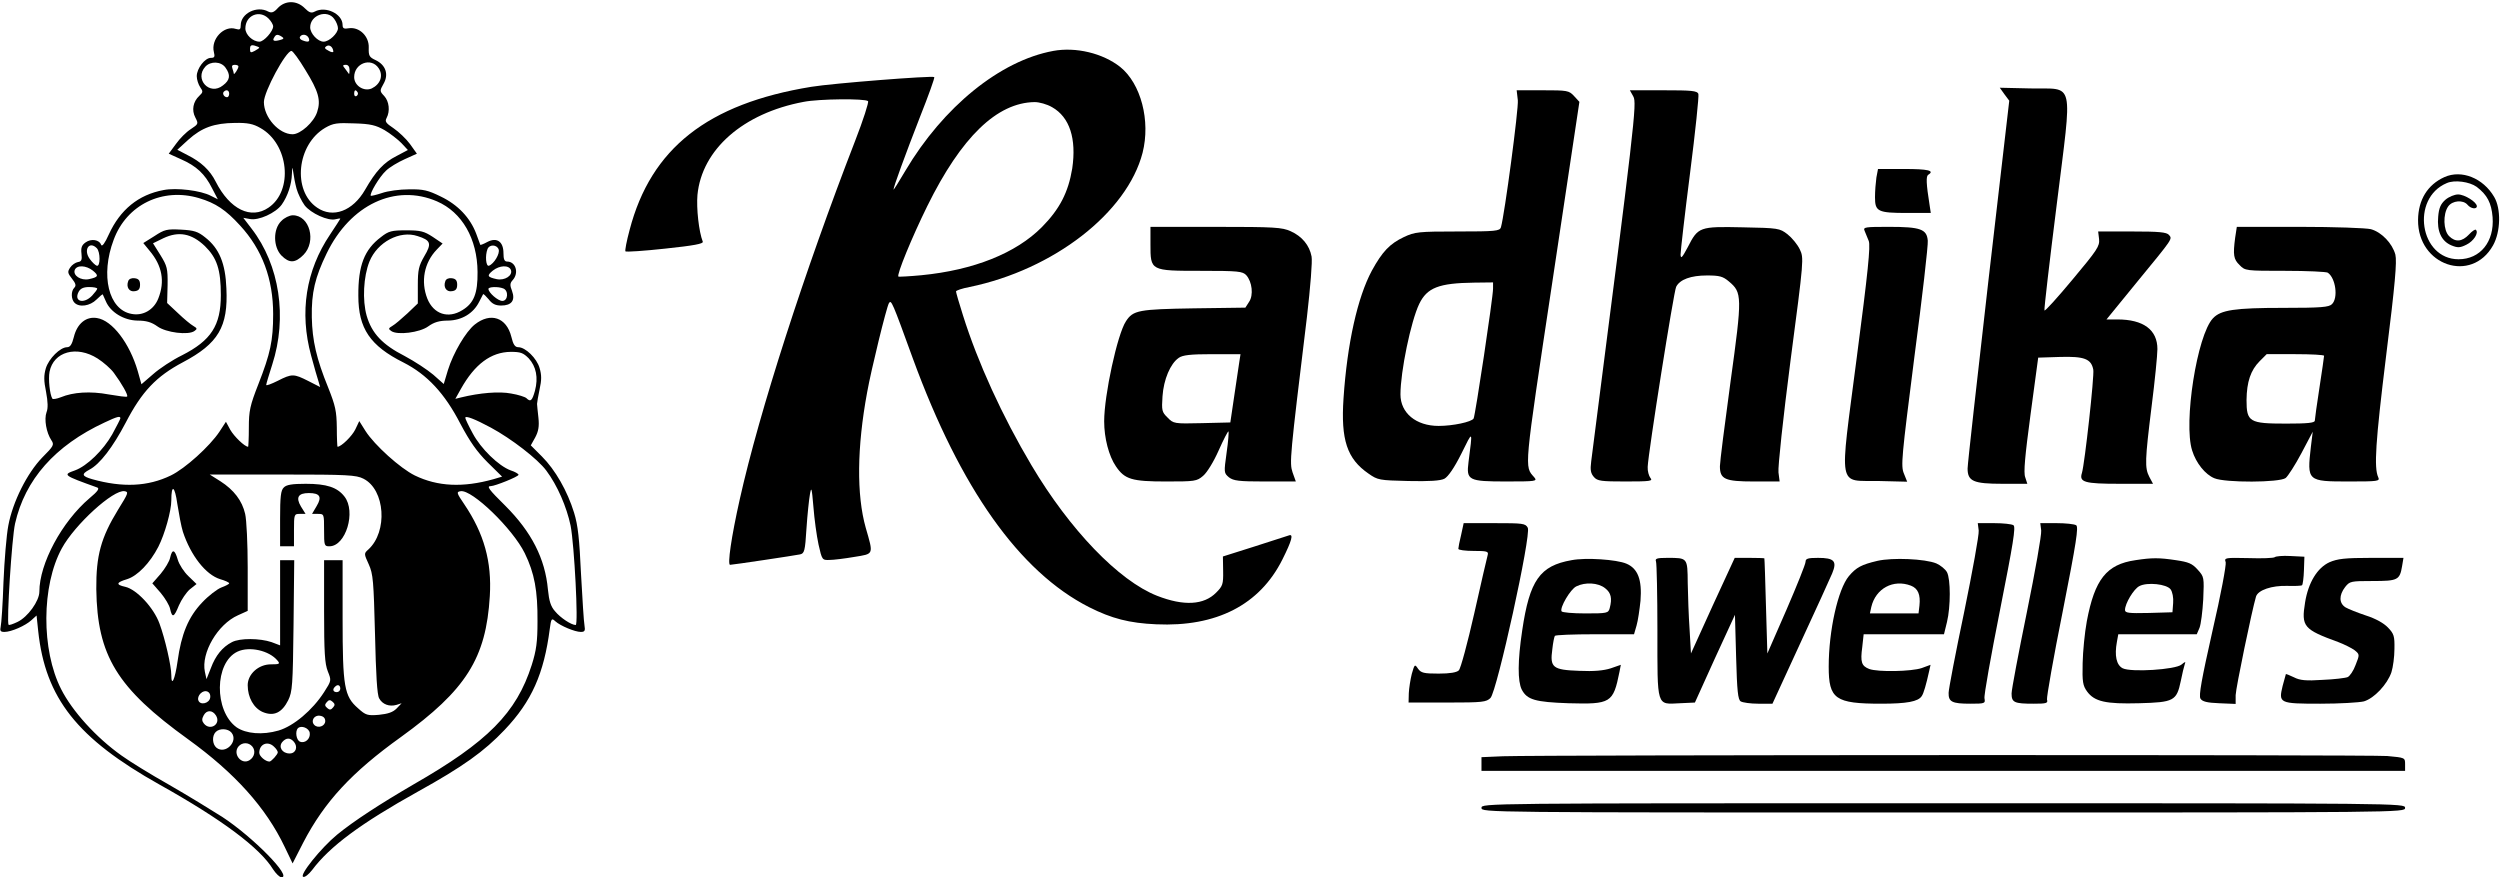 <?xml version="1.0" standalone="no"?>
<!DOCTYPE svg PUBLIC "-//W3C//DTD SVG 20010904//EN"
 "http://www.w3.org/TR/2001/REC-SVG-20010904/DTD/svg10.dtd">
<svg version="1.0" xmlns="http://www.w3.org/2000/svg"
 width="1080pt" height="379pt" viewBox="0 0 1080 379"
 preserveAspectRatio="xMidYMid meet">

<g transform="translate(0,379) scale(0.1,-0.1)"
fill="#000000" stroke="none">
<path d="M1200 3755 c-17 -19 -27 -22 -41 -15 -49 27 -119 -8 -119 -59 0 -18
-4 -21 -21 -16 -51 17 -109 -44 -95 -100 5 -20 3 -25 -13 -25 -26 0 -61 -46
-61 -79 0 -15 7 -36 15 -48 13 -18 12 -22 -4 -37 -27 -25 -34 -62 -17 -94 14
-27 13 -28 -20 -50 -19 -12 -48 -41 -64 -64 l-31 -42 53 -24 c66 -29 103 -63
134 -125 l25 -48 -30 15 c-43 23 -149 36 -204 25 -109 -20 -188 -85 -237 -192
-17 -38 -29 -54 -33 -45 -8 23 -43 28 -67 11 -17 -12 -21 -23 -18 -49 3 -27 0
-34 -15 -36 -11 -2 -26 -12 -34 -24 -12 -18 -11 -24 8 -48 16 -20 19 -30 10
-39 -15 -15 -14 -50 1 -65 21 -21 67 -14 95 14 14 14 26 24 27 22 1 -2 7 -15
13 -29 20 -48 78 -83 137 -84 38 0 61 -7 86 -25 37 -27 134 -39 160 -20 13 9
12 12 -5 22 -11 6 -41 31 -66 55 l-47 44 2 78 c1 71 -2 82 -31 129 l-32 51 45
22 c66 31 121 21 179 -34 52 -51 69 -101 69 -212 0 -131 -42 -196 -168 -260
-41 -20 -97 -57 -124 -81 l-51 -44 -16 57 c-35 120 -110 219 -176 229 -47 8
-86 -24 -100 -82 -8 -32 -16 -44 -29 -44 -30 0 -79 -49 -92 -91 -9 -31 -9 -54
1 -102 8 -43 9 -71 2 -88 -11 -30 -1 -88 21 -121 13 -19 10 -25 -39 -74 -66
-68 -128 -192 -147 -294 -8 -41 -17 -151 -21 -245 -3 -93 -9 -180 -12 -192 -4
-18 -1 -23 16 -23 30 0 91 27 117 51 l22 20 7 -67 c31 -290 168 -464 525 -664
270 -151 433 -273 490 -366 12 -18 28 -34 36 -34 48 0 -123 174 -256 261 -47
30 -150 93 -230 139 -80 45 -172 102 -205 126 -110 78 -213 192 -261 287 -86
169 -85 447 3 608 56 103 223 255 271 247 19 -3 16 -9 -28 -80 -74 -121 -95
-198 -94 -343 4 -288 89 -427 397 -649 202 -146 336 -295 417 -465 l34 -71 46
90 c92 177 210 304 422 456 281 203 368 340 384 609 9 149 -25 270 -110 396
-34 50 -35 54 -16 57 49 8 225 -162 277 -268 42 -86 56 -162 55 -295 0 -88 -5
-125 -25 -188 -66 -207 -190 -332 -511 -516 -144 -84 -258 -158 -330 -217 -69
-57 -165 -176 -146 -182 7 -3 24 11 38 29 77 103 211 202 457 339 195 108 287
174 375 267 117 123 170 243 195 436 6 45 8 48 24 33 22 -20 85 -46 110 -46
17 0 20 5 16 28 -3 15 -9 115 -15 222 -7 152 -13 210 -30 265 -29 94 -81 185
-139 243 l-48 48 19 34 c14 26 18 48 14 85 -3 28 -6 55 -6 60 0 6 5 34 11 63
9 40 9 62 0 92 -12 42 -61 90 -92 90 -14 0 -22 11 -30 45 -21 84 -90 107 -158
53 -39 -31 -93 -123 -116 -197 l-18 -60 -45 40 c-26 22 -81 58 -124 81 -96 49
-142 98 -164 174 -19 67 -14 169 12 234 34 84 131 136 208 110 57 -18 62 -32
29 -87 -24 -42 -28 -58 -28 -126 l0 -78 -45 -43 c-25 -23 -54 -48 -65 -54 -17
-10 -18 -13 -5 -22 26 -19 123 -7 160 20 25 18 48 25 86 25 59 1 109 31 134
81 8 16 16 31 17 33 2 2 12 -8 24 -22 15 -20 30 -27 54 -27 45 0 62 22 47 63
-10 25 -9 34 3 47 28 31 13 80 -24 80 -12 0 -16 10 -16 36 0 50 -28 70 -69 49
-16 -9 -30 -14 -31 -13 -1 2 -9 24 -18 49 -26 68 -78 124 -153 160 -55 27 -75
32 -137 31 -40 0 -92 -7 -117 -16 -24 -8 -46 -13 -48 -12 -7 8 37 82 65 108
15 15 52 37 81 50 l53 24 -30 42 c-17 23 -49 53 -71 68 -33 22 -38 29 -30 44
16 30 11 72 -10 95 -20 21 -20 23 -3 53 23 40 10 81 -34 102 -28 13 -31 19
-30 54 2 49 -40 90 -85 84 -22 -4 -28 -1 -28 14 0 48 -73 83 -120 58 -15 -8
-24 -5 -44 15 -34 34 -84 34 -116 0z m-40 -45 c11 -11 20 -26 20 -34 0 -21
-40 -66 -59 -66 -29 0 -61 30 -61 57 0 57 61 82 100 43z m284 -2 c9 -12 16
-30 16 -40 0 -22 -38 -58 -62 -58 -25 0 -58 35 -58 62 0 53 74 79 104 36z
m-226 -77 c10 -6 8 -10 -9 -14 -26 -7 -34 -3 -24 12 7 13 15 14 33 2z m116 -6
c6 -16 -3 -19 -28 -9 -9 3 -13 10 -10 15 8 14 31 11 38 -6z m-214 -41 c0 -2
-9 -8 -20 -14 -17 -9 -20 -8 -20 9 0 14 5 18 20 14 11 -3 20 -7 20 -9z m320
-17 c0 -4 -10 -3 -21 4 -17 9 -19 13 -8 20 13 8 28 -5 29 -24z m-121 -79 c57
-92 68 -131 51 -182 -14 -44 -72 -96 -106 -96 -59 0 -124 73 -124 139 0 45 95
221 119 221 6 0 33 -37 60 -82z m-345 10 c23 -32 20 -54 -11 -77 -57 -46 -125
27 -76 81 23 25 68 23 87 -4z m662 -3 c21 -32 7 -69 -30 -87 -34 -15 -76 12
-76 49 0 60 74 87 106 38z m-606 8 c0 -10 -20 -40 -20 -31 0 3 -3 13 -6 22 -4
11 -1 16 10 16 9 0 16 -3 16 -7z m480 -15 c0 -12 -1 -19 -3 -17 -1 2 -9 12
-16 22 -12 14 -11 17 3 17 10 0 16 -8 16 -22z m-520 -103 c0 -8 -4 -15 -9 -15
-13 0 -22 16 -14 24 11 11 23 6 23 -9z m555 6 c3 -5 1 -12 -5 -16 -5 -3 -10 1
-10 9 0 18 6 21 15 7z m-420 -154 c123 -69 143 -271 35 -344 -76 -52 -167 -8
-228 112 -25 50 -64 86 -122 115 l-44 23 47 43 c59 53 112 72 202 73 55 1 79
-4 110 -22z m536 -9 c24 -14 57 -40 73 -56 l28 -30 -49 -26 c-55 -28 -89 -64
-136 -146 -53 -92 -139 -124 -207 -77 -108 73 -88 273 35 345 35 20 51 22 126
19 70 -2 93 -8 130 -29z m-380 -253 c6 -22 22 -54 35 -72 26 -34 102 -69 134
-60 11 3 20 4 20 2 0 -1 -20 -32 -44 -68 -105 -156 -133 -336 -82 -523 13 -49
28 -100 32 -112 l7 -24 -51 26 c-63 32 -71 32 -132 1 -28 -14 -50 -22 -50 -18
0 5 12 44 26 88 66 204 32 430 -89 587 l-36 47 28 -5 c38 -8 112 26 138 62 26
37 43 88 44 133 2 33 2 33 6 6 2 -16 8 -48 14 -70z m-421 -41 c71 -21 116 -51
177 -118 96 -104 143 -231 143 -383 0 -115 -12 -170 -64 -303 -36 -92 -41
-115 -41 -187 0 -46 -2 -83 -3 -83 -15 0 -61 45 -77 73 l-19 35 -28 -43 c-42
-63 -148 -159 -210 -189 -99 -48 -208 -53 -340 -16 -45 13 -47 22 -12 41 45
23 102 98 157 203 70 135 132 200 247 261 153 81 196 153 188 319 -4 108 -31
173 -91 220 -32 26 -49 31 -105 34 -61 3 -71 1 -115 -28 l-48 -30 27 -33 c55
-65 67 -133 38 -206 -19 -49 -66 -77 -116 -67 -99 18 -135 166 -77 320 56 152
211 227 369 180z m1028 -14 c108 -47 174 -161 175 -305 1 -93 -16 -135 -66
-165 -61 -38 -124 -17 -151 50 -29 74 -14 155 41 212 l25 26 -43 29 c-37 24
-52 28 -114 28 -63 0 -76 -3 -109 -29 -72 -54 -99 -123 -98 -254 0 -141 51
-216 195 -288 102 -52 178 -133 246 -265 41 -77 71 -120 117 -166 l63 -62 -37
-11 c-132 -37 -241 -32 -340 16 -63 31 -174 131 -213 192 l-27 43 -17 -36
c-14 -29 -61 -75 -77 -75 -1 0 -3 37 -3 83 -1 71 -6 94 -37 172 -51 125 -69
204 -71 304 -2 107 14 173 64 276 102 211 297 303 477 225z m-1470 -202 c16
-16 16 -81 0 -76 -6 2 -20 15 -30 29 -29 39 -3 80 30 47z m1736 -5 c7 -18 -20
-63 -42 -71 -13 -4 -17 44 -6 72 8 21 40 20 48 -1z m-1753 -92 c27 -22 24 -28
-17 -37 -35 -7 -70 16 -61 40 9 22 49 20 78 -3z m1806 3 c9 -24 -26 -47 -61
-40 -41 9 -44 15 -17 37 29 23 69 25 78 3z m-1787 -81 c0 -4 -10 -17 -22 -30
-36 -38 -81 -26 -58 17 8 14 21 20 45 20 19 0 35 -3 35 -7z m1754 1 c24 -9 21
-54 -4 -54 -19 0 -60 36 -60 52 0 9 41 11 64 2z m-1752 -303 c25 -16 57 -44
70 -62 34 -46 63 -97 57 -102 -2 -3 -38 2 -79 9 -80 15 -154 10 -207 -12 -18
-7 -35 -10 -37 -6 -11 18 -18 85 -12 116 17 87 117 115 208 57z m1862 1 c32
-35 42 -83 27 -140 -12 -43 -19 -50 -37 -32 -5 5 -35 15 -66 20 -52 10 -135 3
-217 -17 l-24 -6 24 43 c60 107 130 159 215 160 43 0 54 -4 78 -28z m-1764
-259 c0 -3 -16 -34 -35 -69 -39 -69 -109 -137 -161 -156 -54 -19 -52 -21 96
-74 11 -4 2 -17 -33 -46 -120 -102 -217 -283 -217 -404 0 -40 -50 -110 -95
-131 -19 -9 -36 -15 -38 -12 -9 12 14 374 28 437 43 190 172 337 387 437 55
26 68 29 68 18z m1600 -40 c89 -48 203 -136 240 -186 48 -64 88 -157 105 -238
16 -83 34 -429 22 -429 -19 0 -66 31 -89 59 -19 21 -26 45 -31 94 -12 134 -71
249 -184 362 -72 71 -82 85 -63 85 18 0 120 41 120 49 0 4 -15 13 -34 19 -52
19 -129 94 -164 160 -18 33 -32 63 -32 67 0 11 41 -5 110 -42z m-550 -221 c94
-47 106 -229 21 -306 -19 -17 -19 -18 2 -64 19 -42 21 -72 27 -302 4 -174 9
-262 18 -277 14 -26 44 -37 75 -28 l22 7 -22 -23 c-16 -16 -37 -23 -76 -27
-49 -4 -57 -2 -90 28 -60 52 -67 93 -67 387 l0 253 -40 0 -40 0 0 -220 c0
-178 3 -227 16 -260 16 -40 16 -40 -16 -90 -50 -78 -132 -147 -197 -166 -69
-20 -140 -14 -181 14 -98 71 -96 280 4 327 51 24 137 5 173 -39 12 -14 8 -16
-29 -16 -53 0 -100 -42 -100 -90 0 -53 26 -99 65 -116 48 -20 83 -3 110 51 18
37 20 64 23 323 l3 282 -30 0 -31 0 0 -184 0 -184 -37 14 c-50 17 -137 18
-171 0 -41 -21 -71 -58 -91 -112 l-19 -48 -7 32 c-17 81 55 205 143 244 l42
19 0 187 c0 103 -5 207 -11 232 -13 57 -49 104 -107 141 l-46 29 315 0 c279 0
318 -2 349 -18z m-780 -229 c34 -103 99 -186 161 -205 21 -6 39 -14 39 -18 0
-3 -15 -11 -34 -18 -18 -7 -56 -36 -83 -65 -59 -62 -90 -136 -106 -254 -11
-78 -27 -113 -27 -59 0 39 -27 157 -51 222 -25 69 -99 148 -148 159 -42 9 -39
19 8 33 45 14 99 70 135 140 28 55 56 155 56 200 0 72 15 64 26 -15 7 -44 17
-98 24 -120z m680 -678 c0 -8 -7 -15 -15 -15 -16 0 -20 12 -8 23 11 12 23 8
23 -8z m-562 -39 c-4 -25 -43 -34 -51 -12 -4 9 1 22 9 30 20 20 46 9 42 -18z
m531 -42 c-9 -11 -15 -12 -25 -3 -11 9 -12 15 -3 25 9 11 15 12 25 3 11 -9 12
-15 3 -25z m-506 -35 c23 -37 -25 -68 -52 -35 -9 11 -10 20 -1 36 13 24 38 23
53 -1z m472 -24 c0 -22 -31 -33 -47 -17 -17 17 -1 44 24 40 15 -2 23 -10 23
-23z m-67 -51 c4 -25 -20 -47 -42 -38 -16 6 -22 45 -9 58 14 14 48 1 51 -20z
m-338 1 c31 -38 -27 -96 -65 -65 -18 15 -20 51 -3 68 17 17 53 15 68 -3z m270
-40 c18 -22 8 -50 -19 -50 -32 0 -49 28 -32 49 17 20 35 20 51 1z m-180 -20
c15 -18 10 -45 -12 -59 -35 -22 -74 27 -48 59 16 19 44 19 60 0z m94 -1 c9 -8
16 -19 16 -24 0 -9 -28 -40 -36 -40 -17 0 -44 23 -44 38 0 38 37 53 64 26z"/>
<path d="M1215 2835 c-36 -35 -35 -112 1 -149 34 -34 59 -33 95 3 57 58 27
171 -46 171 -14 0 -37 -11 -50 -25z"/>
<path d="M554 2576 c-10 -26 4 -48 28 -44 17 2 23 10 23 28 0 18 -6 26 -23 28
-13 2 -25 -3 -28 -12z"/>
<path d="M1924 2576 c-10 -26 4 -48 28 -44 17 2 23 10 23 28 0 18 -6 26 -23
28 -13 2 -25 -3 -28 -12z"/>
<path d="M1226 1684 c-13 -12 -16 -40 -16 -135 l0 -119 30 0 30 0 0 70 c0 68
1 70 25 70 l25 0 -20 32 c-23 39 -12 58 34 58 48 0 58 -16 34 -56 l-20 -34 26
0 c26 0 26 -1 26 -70 0 -67 1 -70 23 -70 71 0 116 150 65 215 -31 40 -77 55
-167 55 -59 0 -84 -4 -95 -16z"/>
<path d="M735 1381 c-3 -16 -22 -47 -41 -70 l-36 -41 36 -41 c19 -23 38 -54
41 -70 9 -40 17 -36 38 16 11 25 32 56 47 69 l29 23 -35 34 c-19 18 -40 50
-46 71 -13 45 -24 48 -33 9z"/>
<path d="M4550 3570 c-229 -42 -475 -241 -639 -518 -28 -48 -51 -84 -51 -81 0
12 51 151 114 313 37 93 65 171 62 173 -7 7 -440 -27 -531 -42 -448 -73 -693
-266 -785 -618 -13 -48 -21 -90 -18 -93 4 -3 81 2 172 12 123 13 166 21 162
30 -17 43 -28 144 -23 202 19 196 197 353 459 402 65 13 267 15 278 3 4 -4
-21 -82 -56 -172 -219 -565 -414 -1171 -498 -1547 -37 -165 -54 -284 -42 -284
11 0 278 40 302 45 19 4 22 14 28 112 4 60 11 126 15 148 6 35 8 28 15 -55 4
-52 14 -125 22 -162 15 -67 16 -68 47 -67 18 0 66 6 107 13 86 14 84 8 50 126
-40 142 -38 347 6 585 18 100 83 365 94 385 10 17 14 8 104 -240 205 -560 460
-920 761 -1073 97 -49 174 -69 290 -74 260 -12 447 84 545 280 41 82 49 112
28 104 -7 -2 -74 -24 -149 -48 l-136 -43 1 -63 c1 -57 -2 -65 -30 -93 -53 -54
-140 -59 -255 -14 -166 65 -378 286 -543 564 -126 212 -232 444 -296 648 -17
53 -30 99 -30 103 0 4 26 13 58 19 364 75 681 321 748 580 35 138 -7 299 -97
371 -75 59 -191 87 -289 69z m-5 -243 c76 -43 106 -136 87 -265 -17 -103 -54
-175 -131 -253 -112 -113 -295 -186 -521 -208 -52 -5 -97 -7 -99 -6 -8 8 58
169 125 305 147 298 301 447 464 449 19 0 53 -9 75 -22z"/>
<path d="M8659 3383 l21 -28 -90 -777 c-49 -428 -90 -793 -90 -812 0 -55 25
-66 151 -66 l107 0 -9 28 c-8 20 -1 92 23 272 l33 245 94 3 c105 3 135 -8 144
-55 5 -26 -37 -406 -49 -446 -13 -40 10 -47 162 -47 l145 0 -16 30 c-20 39
-19 70 10 305 14 110 25 221 25 247 0 83 -60 128 -173 128 l-47 0 133 163
c156 190 152 184 137 202 -10 12 -43 15 -159 15 l-147 0 4 -33 c3 -31 -8 -47
-115 -175 -65 -78 -119 -138 -121 -133 -2 5 22 211 53 457 68 550 80 498 -114
502 l-132 3 20 -28z"/>
<path d="M6557 3357 c4 -35 -57 -494 -73 -549 -5 -16 -23 -18 -187 -18 -170 0
-185 -2 -232 -24 -61 -29 -93 -62 -139 -146 -61 -114 -106 -312 -122 -551 -12
-179 15 -261 108 -325 40 -28 46 -29 172 -32 91 -2 139 1 156 10 16 9 42 46
73 108 51 103 49 105 31 -36 -10 -79 -1 -84 163 -84 129 0 135 1 121 18 -43
49 -46 20 78 843 l117 779 -23 25 c-22 24 -29 25 -136 25 l-112 0 5 -43z
m-107 -814 c0 -38 -77 -550 -84 -561 -9 -15 -90 -32 -151 -32 -98 0 -165 56
-165 136 0 99 45 316 81 391 34 70 84 90 237 92 l82 1 0 -27z"/>
<path d="M7056 3373 c16 -28 6 -113 -182 -1576 -5 -38 -2 -52 12 -68 15 -17
31 -19 137 -19 107 0 118 2 107 15 -7 9 -13 30 -12 48 2 59 113 760 123 778
16 32 64 49 133 49 55 0 69 -4 95 -26 57 -48 58 -63 7 -432 -25 -183 -46 -348
-46 -366 0 -56 21 -66 147 -66 l111 0 -5 39 c-3 22 20 235 52 483 58 440 58
443 40 481 -10 21 -34 50 -53 65 -34 26 -39 27 -194 30 -187 4 -192 2 -237
-86 -24 -45 -30 -52 -31 -32 0 14 18 172 41 352 23 180 39 334 36 342 -5 14
-29 16 -151 16 l-145 0 15 -27z"/>
<path d="M8106 3023 c-3 -21 -6 -59 -6 -85 0 -62 12 -68 140 -68 l101 0 -5 33
c-15 94 -16 126 -6 132 29 18 0 25 -104 25 l-113 0 -7 -37z"/>
<path d="M10560 3025 c-73 -33 -113 -98 -114 -185 -2 -197 231 -276 324 -110
33 59 35 158 5 209 -48 82 -141 119 -215 86z m139 -42 c46 -35 64 -70 69 -131
8 -106 -53 -182 -147 -182 -168 0 -208 263 -51 329 34 15 98 6 129 -16z"/>
<path d="M10564 2927 c-20 -18 -28 -35 -31 -73 -6 -63 14 -106 57 -124 27 -11
37 -11 65 3 31 15 54 51 41 64 -3 4 -17 -6 -30 -20 -30 -32 -59 -34 -86 -7
-25 25 -27 95 -4 128 18 26 65 30 84 7 14 -17 40 -20 40 -6 0 18 -53 51 -81
51 -15 0 -40 -10 -55 -23z"/>
<path d="M4970 2735 c0 -115 -1 -115 218 -115 162 0 180 -2 196 -19 25 -28 32
-86 12 -115 l-16 -25 -222 -3 c-239 -4 -263 -8 -294 -56 -37 -56 -94 -319 -94
-432 0 -72 20 -150 51 -195 38 -56 69 -65 217 -65 124 0 132 1 159 24 17 14
46 61 68 111 21 47 40 84 42 81 2 -2 -1 -43 -8 -91 -12 -87 -12 -88 10 -107
20 -15 42 -18 156 -18 l133 0 -14 39 c-14 42 -12 63 62 672 15 130 24 241 20
261 -9 48 -41 87 -90 109 -37 17 -70 19 -323 19 l-283 0 0 -75z m384 -507 c-3
-18 -13 -85 -22 -148 l-17 -115 -123 -3 c-120 -3 -123 -2 -148 24 -25 24 -26
31 -22 92 5 73 34 141 70 166 17 12 50 16 145 16 l122 0 -5 -32z"/>
<path d="M8055 2793 c4 -10 12 -30 18 -44 8 -21 -3 -132 -52 -505 -75 -581
-85 -528 97 -532 l121 -3 -14 35 c-14 33 -10 70 45 503 34 257 60 484 58 503
-4 50 -31 60 -167 60 -104 0 -113 -1 -106 -17z"/>
<path d="M9656 2764 c-10 -76 -7 -94 19 -119 24 -25 27 -25 197 -25 95 0 178
-4 184 -8 34 -23 46 -109 18 -136 -13 -13 -46 -16 -210 -16 -211 0 -270 -9
-304 -45 -69 -73 -128 -452 -90 -571 17 -55 57 -104 96 -120 47 -20 282 -19
308 1 10 8 41 56 68 107 l49 93 -8 -65 c-17 -149 -16 -150 165 -150 124 0 134
1 126 18 -19 41 -12 151 34 525 39 311 47 407 40 437 -13 48 -59 97 -106 110
-21 5 -156 10 -308 10 l-271 0 -7 -46z m384 -511 c0 -5 -9 -66 -20 -138 -11
-71 -20 -136 -20 -142 0 -10 -32 -13 -124 -13 -159 0 -171 7 -171 102 1 79 18
129 57 168 l30 30 124 0 c68 0 124 -3 124 -7z"/>
<path d="M6312 1479 c-7 -28 -12 -55 -12 -60 0 -5 30 -9 66 -9 57 0 65 -2 61
-17 -3 -10 -29 -123 -58 -252 -29 -128 -59 -240 -67 -247 -9 -9 -38 -14 -87
-14 -64 0 -76 3 -89 21 -14 21 -15 20 -27 -22 -6 -24 -12 -62 -13 -84 l-1 -40
167 0 c154 0 169 2 187 20 28 29 177 706 161 735 -10 19 -21 20 -144 20 l-133
0 -11 -51z"/>
<path d="M8548 1498 c2 -18 -27 -177 -63 -353 -37 -176 -67 -333 -67 -348 -1
-39 15 -47 93 -47 64 0 66 1 62 23 -3 12 28 184 67 381 57 288 69 361 58 367
-7 5 -45 9 -83 9 l-71 0 4 -32z"/>
<path d="M8818 1498 c2 -18 -26 -177 -62 -353 -36 -176 -66 -334 -66 -351 0
-39 12 -44 95 -44 56 0 63 2 58 18 -2 10 28 182 68 381 59 299 69 365 58 372
-8 5 -46 9 -84 9 l-71 0 4 -32z"/>
<path d="M9827 1383 c-5 -4 -55 -6 -113 -4 -102 2 -106 2 -99 -18 3 -11 -21
-141 -57 -296 -47 -209 -60 -280 -52 -293 8 -13 29 -18 81 -20 l71 -3 0 38 c1
32 70 365 88 426 9 28 68 48 135 46 32 -1 61 0 64 3 3 3 7 32 8 64 l2 59 -60
3 c-34 2 -64 -1 -68 -5z"/>
<path d="M6789 1370 c-137 -24 -181 -87 -213 -303 -20 -133 -20 -220 -2 -256
23 -44 58 -54 202 -59 183 -5 193 1 220 135 l6 31 -43 -15 c-31 -10 -73 -14
-137 -11 -114 4 -127 14 -116 93 3 28 8 53 11 58 2 4 80 7 173 7 l169 0 11 38
c6 20 13 69 17 107 7 90 -11 139 -61 160 -42 18 -176 27 -237 15z m145 -121
c26 -20 31 -44 20 -86 -6 -22 -11 -23 -105 -23 -54 0 -100 4 -103 9 -9 15 38
96 64 108 38 19 94 16 124 -8z"/>
<path d="M7154 1364 c3 -9 6 -143 6 -299 0 -333 -5 -318 97 -313 l65 3 86 190
87 189 5 -182 c4 -148 8 -185 20 -192 8 -5 42 -10 76 -10 l61 0 121 263 c67
144 128 279 137 300 22 53 9 67 -61 67 -44 0 -54 -3 -54 -17 0 -10 -37 -102
-82 -206 l-83 -190 -6 204 c-3 112 -6 205 -7 207 -1 1 -30 2 -65 2 l-63 0 -95
-206 -94 -207 -6 104 c-4 57 -7 147 -8 200 -1 110 0 109 -88 109 -46 0 -54 -3
-49 -16z"/>
<path d="M8110 1367 c-68 -16 -91 -28 -123 -66 -47 -57 -87 -235 -87 -391 0
-140 28 -160 227 -160 110 0 160 9 175 33 8 11 19 49 32 108 l6 27 -38 -14
c-44 -15 -189 -18 -227 -4 -33 13 -39 29 -30 95 l6 55 174 0 173 0 13 53 c16
66 16 185 0 215 -7 13 -28 30 -46 38 -49 20 -189 26 -255 11z m145 -107 c31
-12 42 -39 37 -86 l-4 -34 -105 0 -105 0 6 28 c19 80 95 121 171 92z"/>
<path d="M9225 1370 c-125 -18 -176 -83 -210 -264 -9 -49 -17 -130 -18 -181
-2 -81 1 -97 19 -122 32 -44 81 -55 225 -51 150 4 162 10 180 96 6 31 14 63
17 72 5 13 3 13 -14 -1 -26 -22 -218 -34 -254 -16 -27 14 -36 54 -25 114 l6
33 170 0 169 0 12 28 c6 15 13 70 16 123 4 95 4 97 -24 128 -24 27 -40 33 -94
41 -73 11 -103 11 -175 0z m152 -126 c8 -11 13 -36 11 -59 l-3 -40 -102 -3
c-88 -2 -103 0 -103 13 0 28 38 91 62 103 34 18 118 9 135 -14z"/>
<path d="M10063 1361 c-52 -24 -91 -87 -105 -173 -17 -105 -7 -117 144 -172
26 -10 58 -26 70 -35 22 -18 22 -19 4 -64 -9 -25 -25 -48 -34 -52 -9 -4 -58
-10 -108 -12 -73 -5 -99 -2 -124 11 -19 9 -34 15 -35 14 -1 -2 -7 -25 -14 -51
-18 -75 -15 -77 163 -77 83 0 167 5 188 10 44 13 101 73 119 126 7 22 13 67
13 101 1 55 -2 65 -28 92 -18 19 -54 39 -95 52 -36 12 -76 28 -88 35 -29 18
-29 53 -2 88 20 25 24 26 119 26 108 0 117 4 127 64 l6 36 -139 0 c-115 0
-146 -4 -181 -19z"/>
<path d="M6493 523 l-93 -4 0 -29 0 -30 1995 0 1995 0 0 29 c0 28 -1 28 -77
35 -75 6 -3640 5 -3820 -1z"/>
<path d="M6400 300 c0 -20 7 -20 1995 -20 1988 0 1995 0 1995 20 0 20 -7 20
-1995 20 -1988 0 -1995 0 -1995 -20z"/>
</g>
</svg>

